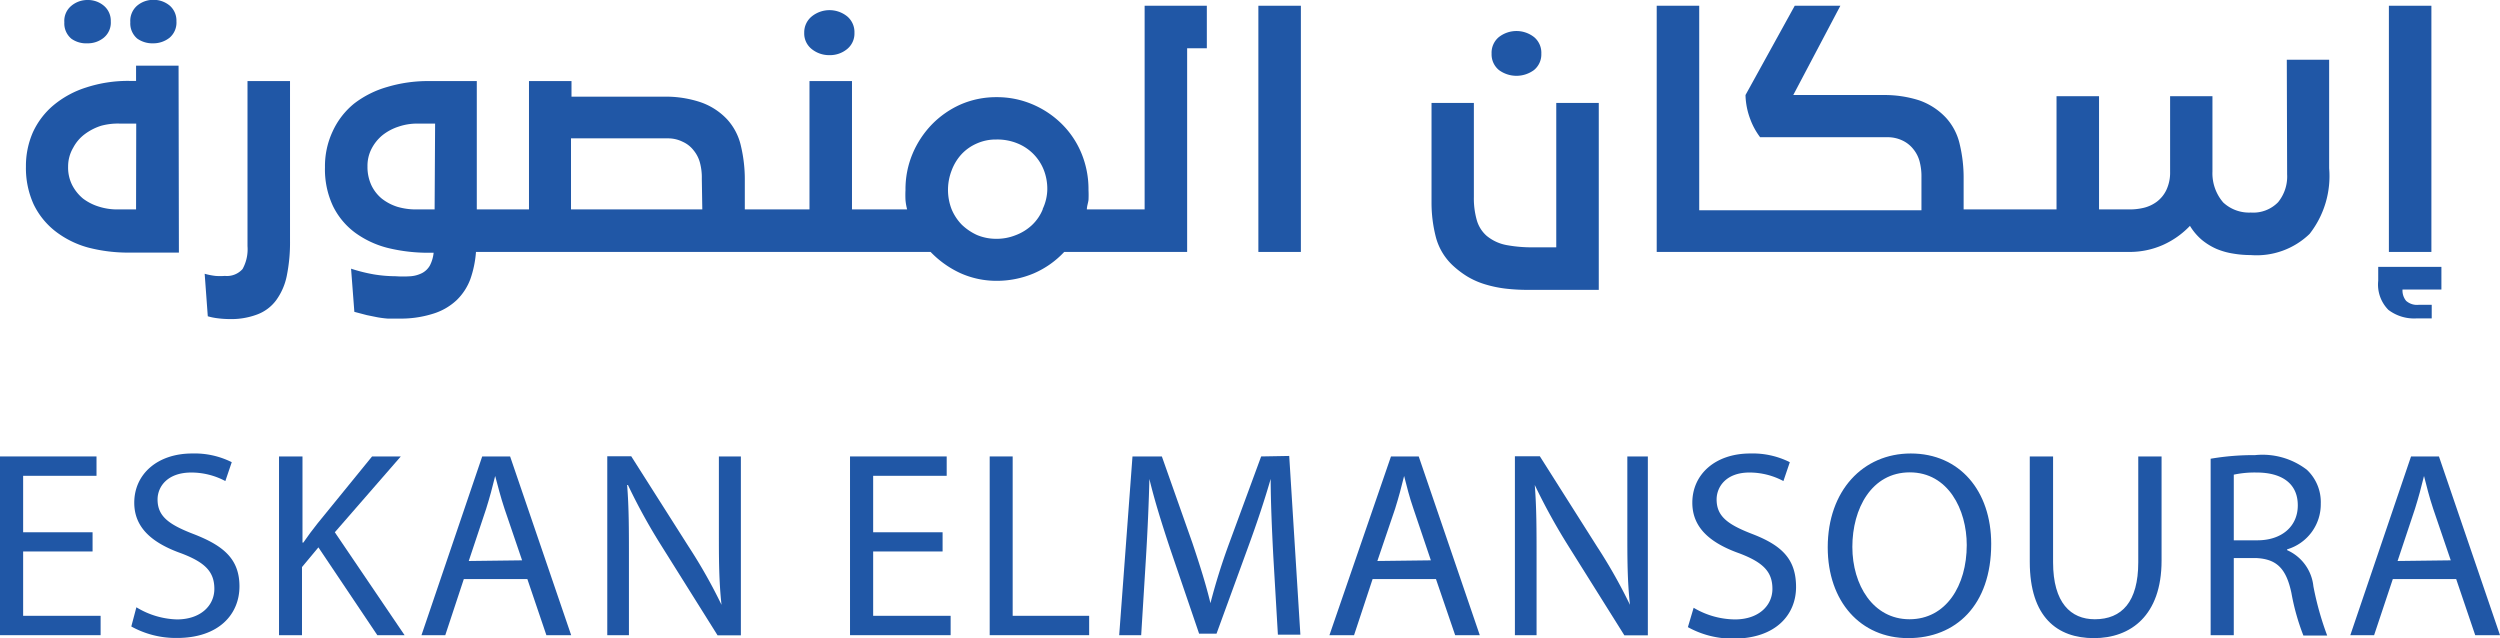 <svg xmlns="http://www.w3.org/2000/svg" viewBox="0 0 152.32 38.88"><defs><style>.cls-1{fill:#2057a6;}</style></defs><g id="Layer_2" data-name="Layer 2"><g id="Layer_1-2" data-name="Layer 1"><path class="cls-1" d="M139.35,10.62a2.48,2.48,0,0,1-.55,1.7,2.11,2.11,0,0,1-1.66.63,2.31,2.31,0,0,1-1.68-.61,2.72,2.72,0,0,1-.66-1.89V5.86h-2.58v4.59a2.49,2.49,0,0,1-.23,1.13,1.93,1.93,0,0,1-.58.71,2.2,2.2,0,0,1-.79.37,3.64,3.64,0,0,1-.85.1h-1.88V5.86H125.3v6.9h-5.66V10.89a8.73,8.73,0,0,0-.24-2.11,3.55,3.55,0,0,0-.83-1.6,4.06,4.06,0,0,0-1.65-1.07,6.94,6.94,0,0,0-2.2-.32h-5.46L112.13.35h-2.78l-3,5.44a4.42,4.42,0,0,0,.29,1.47,4.28,4.28,0,0,0,.6,1.1H115a2.09,2.09,0,0,1,.91.2,1.84,1.84,0,0,1,.66.52,2,2,0,0,1,.38.73,3.52,3.52,0,0,1,.12,1v2H103.53V.35h-2.59v15h28.83a5,5,0,0,0,2-.42,5.2,5.2,0,0,0,1.66-1.17,3.46,3.46,0,0,0,.73.86,3.82,3.82,0,0,0,.9.55,4.38,4.38,0,0,0,1,.28,6.23,6.23,0,0,0,1.06.09,4.65,4.65,0,0,0,3.6-1.29,5.71,5.71,0,0,0,1.19-4V3.64h-2.58Z"/><path class="cls-1" d="M72.33,15.35V2.94h1.2V.35H69.74V12.76H66.22c0-.18.07-.37.1-.57a6.08,6.08,0,0,0,0-.61,5.73,5.73,0,0,0-.43-2.24,5.42,5.42,0,0,0-1.2-1.79,5.68,5.68,0,0,0-1.8-1.2,5.52,5.52,0,0,0-2.19-.43,5.42,5.42,0,0,0-2.16.44,5.65,5.65,0,0,0-1.75,1.21,5.82,5.82,0,0,0-1.19,1.8,5.58,5.58,0,0,0-.43,2.21,6.08,6.08,0,0,0,0,.61,3.39,3.39,0,0,0,.1.57H51.91V4.94H49.32v7.82H45.38V11a8.82,8.82,0,0,0-.24-2.12,3.55,3.55,0,0,0-.83-1.6,4,4,0,0,0-1.65-1.06,6.66,6.66,0,0,0-2.2-.33H34.82V4.94H32.23v7.82H29.05l0-7.82H26.14a8.64,8.64,0,0,0-2.55.36,6,6,0,0,0-2,1A4.69,4.69,0,0,0,20.27,8a5,5,0,0,0-.47,2.19,5.25,5.25,0,0,0,.49,2.37,4.45,4.45,0,0,0,1.35,1.62,5.78,5.78,0,0,0,2,.93,10.34,10.34,0,0,0,2.48.29h.3a2.18,2.18,0,0,1-.23.78,1.17,1.17,0,0,1-.46.45,1.85,1.85,0,0,1-.7.2,6.58,6.58,0,0,1-.94,0,8.25,8.25,0,0,1-1.3-.11,9.86,9.86,0,0,1-1.4-.35L21.59,19l.76.2.64.13a6.17,6.17,0,0,0,.62.08c.21,0,.44,0,.68,0a6.5,6.5,0,0,0,2.11-.3,3.65,3.65,0,0,0,1.43-.83A3.46,3.46,0,0,0,28.66,17,6.42,6.42,0,0,0,29,15.35H56.7a6,6,0,0,0,1.81,1.29,5.36,5.36,0,0,0,2.22.47A5.79,5.79,0,0,0,63,16.65a5.55,5.55,0,0,0,1.84-1.3h7.49ZM26.48,12.76h-1.1a4,4,0,0,1-1.17-.16,3,3,0,0,1-.95-.5,2.38,2.38,0,0,1-.64-.83,2.65,2.65,0,0,1-.23-1.13,2.26,2.26,0,0,1,.25-1.08,2.63,2.63,0,0,1,.66-.82,3.13,3.13,0,0,1,1-.53,3.49,3.49,0,0,1,1.11-.18h1.1Zm16.31,0h-8V8.43h5.9a2,2,0,0,1,.91.21,1.74,1.74,0,0,1,.66.52,2,2,0,0,1,.38.73,3.47,3.47,0,0,1,.12,1Zm20.74,0a2.73,2.73,0,0,1-.65.95,3,3,0,0,1-1,.62,3.1,3.1,0,0,1-1.18.22,3,3,0,0,1-1.17-.23,3.32,3.32,0,0,1-.93-.63,3,3,0,0,1-.62-.94,3.27,3.27,0,0,1,0-2.36,3,3,0,0,1,.61-1,2.79,2.79,0,0,1,.93-.65,2.83,2.83,0,0,1,1.18-.24A3.23,3.23,0,0,1,62,8.74a2.88,2.88,0,0,1,1.59,1.6,3.16,3.16,0,0,1,.22,1.2A2.9,2.9,0,0,1,63.53,12.73Z"/><path class="cls-1" d="M91.33,4.27a1.8,1.8,0,0,0,2.13,0,1.23,1.23,0,0,0,.45-1,1.24,1.24,0,0,0-.43-1,1.74,1.74,0,0,0-2.17,0,1.24,1.24,0,0,0-.43,1A1.23,1.23,0,0,0,91.33,4.27Z"/><path class="cls-1" d="M97.41,17.66V6.27H94.82v8.8H93.34a8.46,8.46,0,0,1-1.56-.14,2.67,2.67,0,0,1-1.2-.56,2,2,0,0,1-.6-.95A4.86,4.86,0,0,1,89.8,12V6.27H87.22v6.05a8.39,8.39,0,0,0,.27,2.15,3.63,3.63,0,0,0,1,1.68,5.68,5.68,0,0,0,.9.69,4.78,4.78,0,0,0,1.05.47,7.22,7.22,0,0,0,1.25.27,11.42,11.42,0,0,0,1.5.08Z"/><rect class="cls-1" x="145.55" y="0.35" width="2.59" height="15"/><path class="cls-1" d="M147.23,19.4h.93v-.83h-.78a1,1,0,0,1-.78-.24,1,1,0,0,1-.22-.69h2.37V16.26H144.9v.85a2.19,2.19,0,0,0,.62,1.77A2.59,2.59,0,0,0,147.23,19.4Z"/><rect class="cls-1" x="76.67" y="0.35" width="2.59" height="15"/><path class="cls-1" d="M17.67,14.65V4.94H15.08V15a2.49,2.49,0,0,1-.3,1.39,1.27,1.27,0,0,1-1.08.42,3.69,3.69,0,0,1-.58,0,4.12,4.12,0,0,1-.65-.13l.19,2.59a3.58,3.58,0,0,0,.59.12,5.81,5.81,0,0,0,.72.05,4.48,4.48,0,0,0,1.7-.28,2.54,2.54,0,0,0,1.15-.86,3.8,3.8,0,0,0,.65-1.48A10.21,10.21,0,0,0,17.67,14.65Z"/><path class="cls-1" d="M49.47,3a1.69,1.69,0,0,0,1.07.36A1.64,1.64,0,0,0,51.6,3a1.22,1.22,0,0,0,.46-1,1.25,1.25,0,0,0-.44-1,1.72,1.72,0,0,0-2.16,0A1.25,1.25,0,0,0,49,2,1.21,1.21,0,0,0,49.47,3Z"/><path class="cls-1" d="M5.32,2.64a1.54,1.54,0,0,0,1-.34,1.19,1.19,0,0,0,.43-1A1.19,1.19,0,0,0,6.34.36a1.5,1.5,0,0,0-1-.36,1.52,1.52,0,0,0-1,.36,1.19,1.19,0,0,0-.42,1,1.21,1.21,0,0,0,.43,1A1.55,1.55,0,0,0,5.32,2.64Z"/><path class="cls-1" d="M9.33,2.64a1.59,1.59,0,0,0,1-.34,1.21,1.21,0,0,0,.42-1,1.21,1.21,0,0,0-.4-.95,1.53,1.53,0,0,0-1-.36,1.52,1.52,0,0,0-1,.36,1.22,1.22,0,0,0-.41,1,1.21,1.21,0,0,0,.42,1A1.59,1.59,0,0,0,9.33,2.64Z"/><path class="cls-1" d="M10.88,4H8.29v.93H7.92a8.19,8.19,0,0,0-2.67.4,5.87,5.87,0,0,0-2,1.09A4.72,4.72,0,0,0,2,8.07a5.12,5.12,0,0,0-.42,2.08,5.33,5.33,0,0,0,.47,2.3,4.63,4.63,0,0,0,1.31,1.63,5.72,5.72,0,0,0,2,1,9.66,9.66,0,0,0,2.54.31h3ZM8.29,12.76H7.17a3.68,3.68,0,0,1-1.11-.16,3.13,3.13,0,0,1-1-.5,2.63,2.63,0,0,1-.66-.82,2.36,2.36,0,0,1-.25-1.13A2.25,2.25,0,0,1,4.46,9a2.47,2.47,0,0,1,.71-.83,3.37,3.37,0,0,1,1-.51A3.92,3.92,0,0,1,7.3,7.53h1Z"/><polygon class="cls-1" points="1.41 33.6 5.64 33.6 5.64 32.43 1.41 32.43 1.41 28.99 5.88 28.99 5.88 27.81 0 27.81 0 38.7 6.13 38.7 6.13 37.52 1.41 37.52 1.41 33.6"/><path class="cls-1" d="M11.77,32.53c-1.5-.58-2.17-1.08-2.17-2.1,0-.75.57-1.64,2.06-1.64a4.42,4.42,0,0,1,2.07.52l.39-1.15a5.05,5.05,0,0,0-2.41-.53c-2.12,0-3.53,1.26-3.53,3,0,1.53,1.1,2.46,2.88,3.09,1.47.56,2,1.14,2,2.16s-.84,1.86-2.28,1.86A5,5,0,0,1,8.31,37L8,38.17a5.6,5.6,0,0,0,2.78.7c2.57,0,3.81-1.46,3.81-3.14S13.61,33.24,11.77,32.53Z"/><path class="cls-1" d="M24.42,27.81H22.67L19.34,31.9c-.28.35-.57.74-.86,1.16h-.05V27.81H17V38.7h1.4V34.55l1-1.2,3.59,5.35h1.66l-4.25-6.27Z"/><path class="cls-1" d="M29.38,27.81,25.68,38.7h1.45l1.13-3.42h3.87l1.16,3.42H34.8L31.08,27.81Zm-.82,6.37L29.62,31c.21-.67.39-1.33.55-2h0c.17.63.33,1.28.57,2l1.07,3.14Z"/><path class="cls-1" d="M43.8,32.37c0,1.69,0,3,.16,4.48h0a31.6,31.6,0,0,0-2-3.54l-3.5-5.51H37V38.7h1.32V34.05c0-1.81,0-3.12-.11-4.5h.05a35.48,35.48,0,0,0,2,3.64l3.46,5.52h1.42V27.81H43.8Z"/><polygon class="cls-1" points="53.2 33.6 57.43 33.6 57.43 32.43 53.2 32.43 53.2 28.99 57.68 28.99 57.68 27.81 51.79 27.81 51.79 38.7 57.92 38.7 57.92 37.52 53.2 37.52 53.2 33.6"/><polygon class="cls-1" points="61.7 27.81 60.3 27.81 60.3 38.7 66.36 38.7 66.36 37.52 61.7 37.52 61.7 27.81"/><path class="cls-1" d="M76.84,27.81,74.9,33.08a38,38,0,0,0-1.15,3.67h0c-.27-1.13-.65-2.33-1.1-3.67l-1.86-5.27H69L68.19,38.7h1.34L69.82,34c.1-1.63.18-3.46.21-4.82h0c.31,1.3.75,2.7,1.26,4.24l1.77,5.19h1.06l1.93-5.29c.55-1.5,1-2.86,1.37-4.14h0c0,1.36.08,3.19.16,4.71l.28,4.78h1.37l-.68-10.89Z"/><path class="cls-1" d="M84.75,27.81,81,38.7H82.5l1.13-3.42h3.86l1.17,3.42h1.5L86.44,27.81Zm-.83,6.37L85,31c.21-.67.39-1.33.55-2h0c.16.63.32,1.28.57,2l1.06,3.14Z"/><path class="cls-1" d="M99.15,32.37c0,1.69,0,3,.16,4.48h0a31.79,31.79,0,0,0-2-3.54l-3.49-5.51H92.3V38.7h1.32V34.05c0-1.81,0-3.12-.11-4.5h0a37.32,37.32,0,0,0,2,3.64l3.46,5.52h1.43V27.81H99.15Z"/><path class="cls-1" d="M106.75,32.53c-1.5-.58-2.16-1.08-2.16-2.1,0-.75.56-1.64,2-1.64a4.39,4.39,0,0,1,2.07.52l.39-1.15a5.05,5.05,0,0,0-2.41-.53c-2.12,0-3.53,1.26-3.53,3,0,1.53,1.1,2.46,2.88,3.09,1.47.56,2,1.14,2,2.16s-.84,1.86-2.28,1.86a5,5,0,0,1-2.52-.71l-.35,1.18a5.6,5.6,0,0,0,2.78.7c2.57,0,3.81-1.46,3.81-3.14S108.6,33.24,106.75,32.53Z"/><path class="cls-1" d="M116.42,27.63c-2.91,0-5.06,2.26-5.06,5.72,0,3.3,2,5.53,4.9,5.53s5.06-2,5.06-5.74C121.32,29.91,119.4,27.63,116.42,27.63Zm-.08,10.1c-2.21,0-3.48-2.08-3.48-4.41s1.17-4.54,3.5-4.54,3.47,2.26,3.47,4.43C119.83,35.68,118.57,37.73,116.34,37.73Z"/><path class="cls-1" d="M130.28,34.26c0,2.41-1,3.47-2.65,3.47-1.46,0-2.54-1-2.54-3.47V27.81h-1.42v6.42c0,3.38,1.68,4.65,3.91,4.65s4.12-1.37,4.12-4.72V27.81h-1.42Z"/><path class="cls-1" d="M139.35,33.52v-.05a2.86,2.86,0,0,0,2.05-2.78,2.7,2.7,0,0,0-.85-2.07,4.44,4.44,0,0,0-3.16-.89,15.27,15.27,0,0,0-2.7.22V38.7h1.41V34h1.33c1.27.05,1.86.62,2.18,2.12a13.81,13.81,0,0,0,.73,2.6h1.45a18.41,18.41,0,0,1-.84-3A2.71,2.71,0,0,0,139.35,33.52Zm-1.81-.6H136.1v-4a6.05,6.05,0,0,1,1.39-.13c1.49,0,2.51.63,2.51,2C140,32.09,139,32.92,137.54,32.92Z"/><path class="cls-1" d="M148.6,27.81h-1.7L143.2,38.7h1.45l1.14-3.42h3.86l1.16,3.42h1.51Zm-2.52,6.37L147.14,31c.21-.67.39-1.33.55-2h0c.16.63.32,1.28.56,2l1.07,3.14Z"/></g></g></svg>
